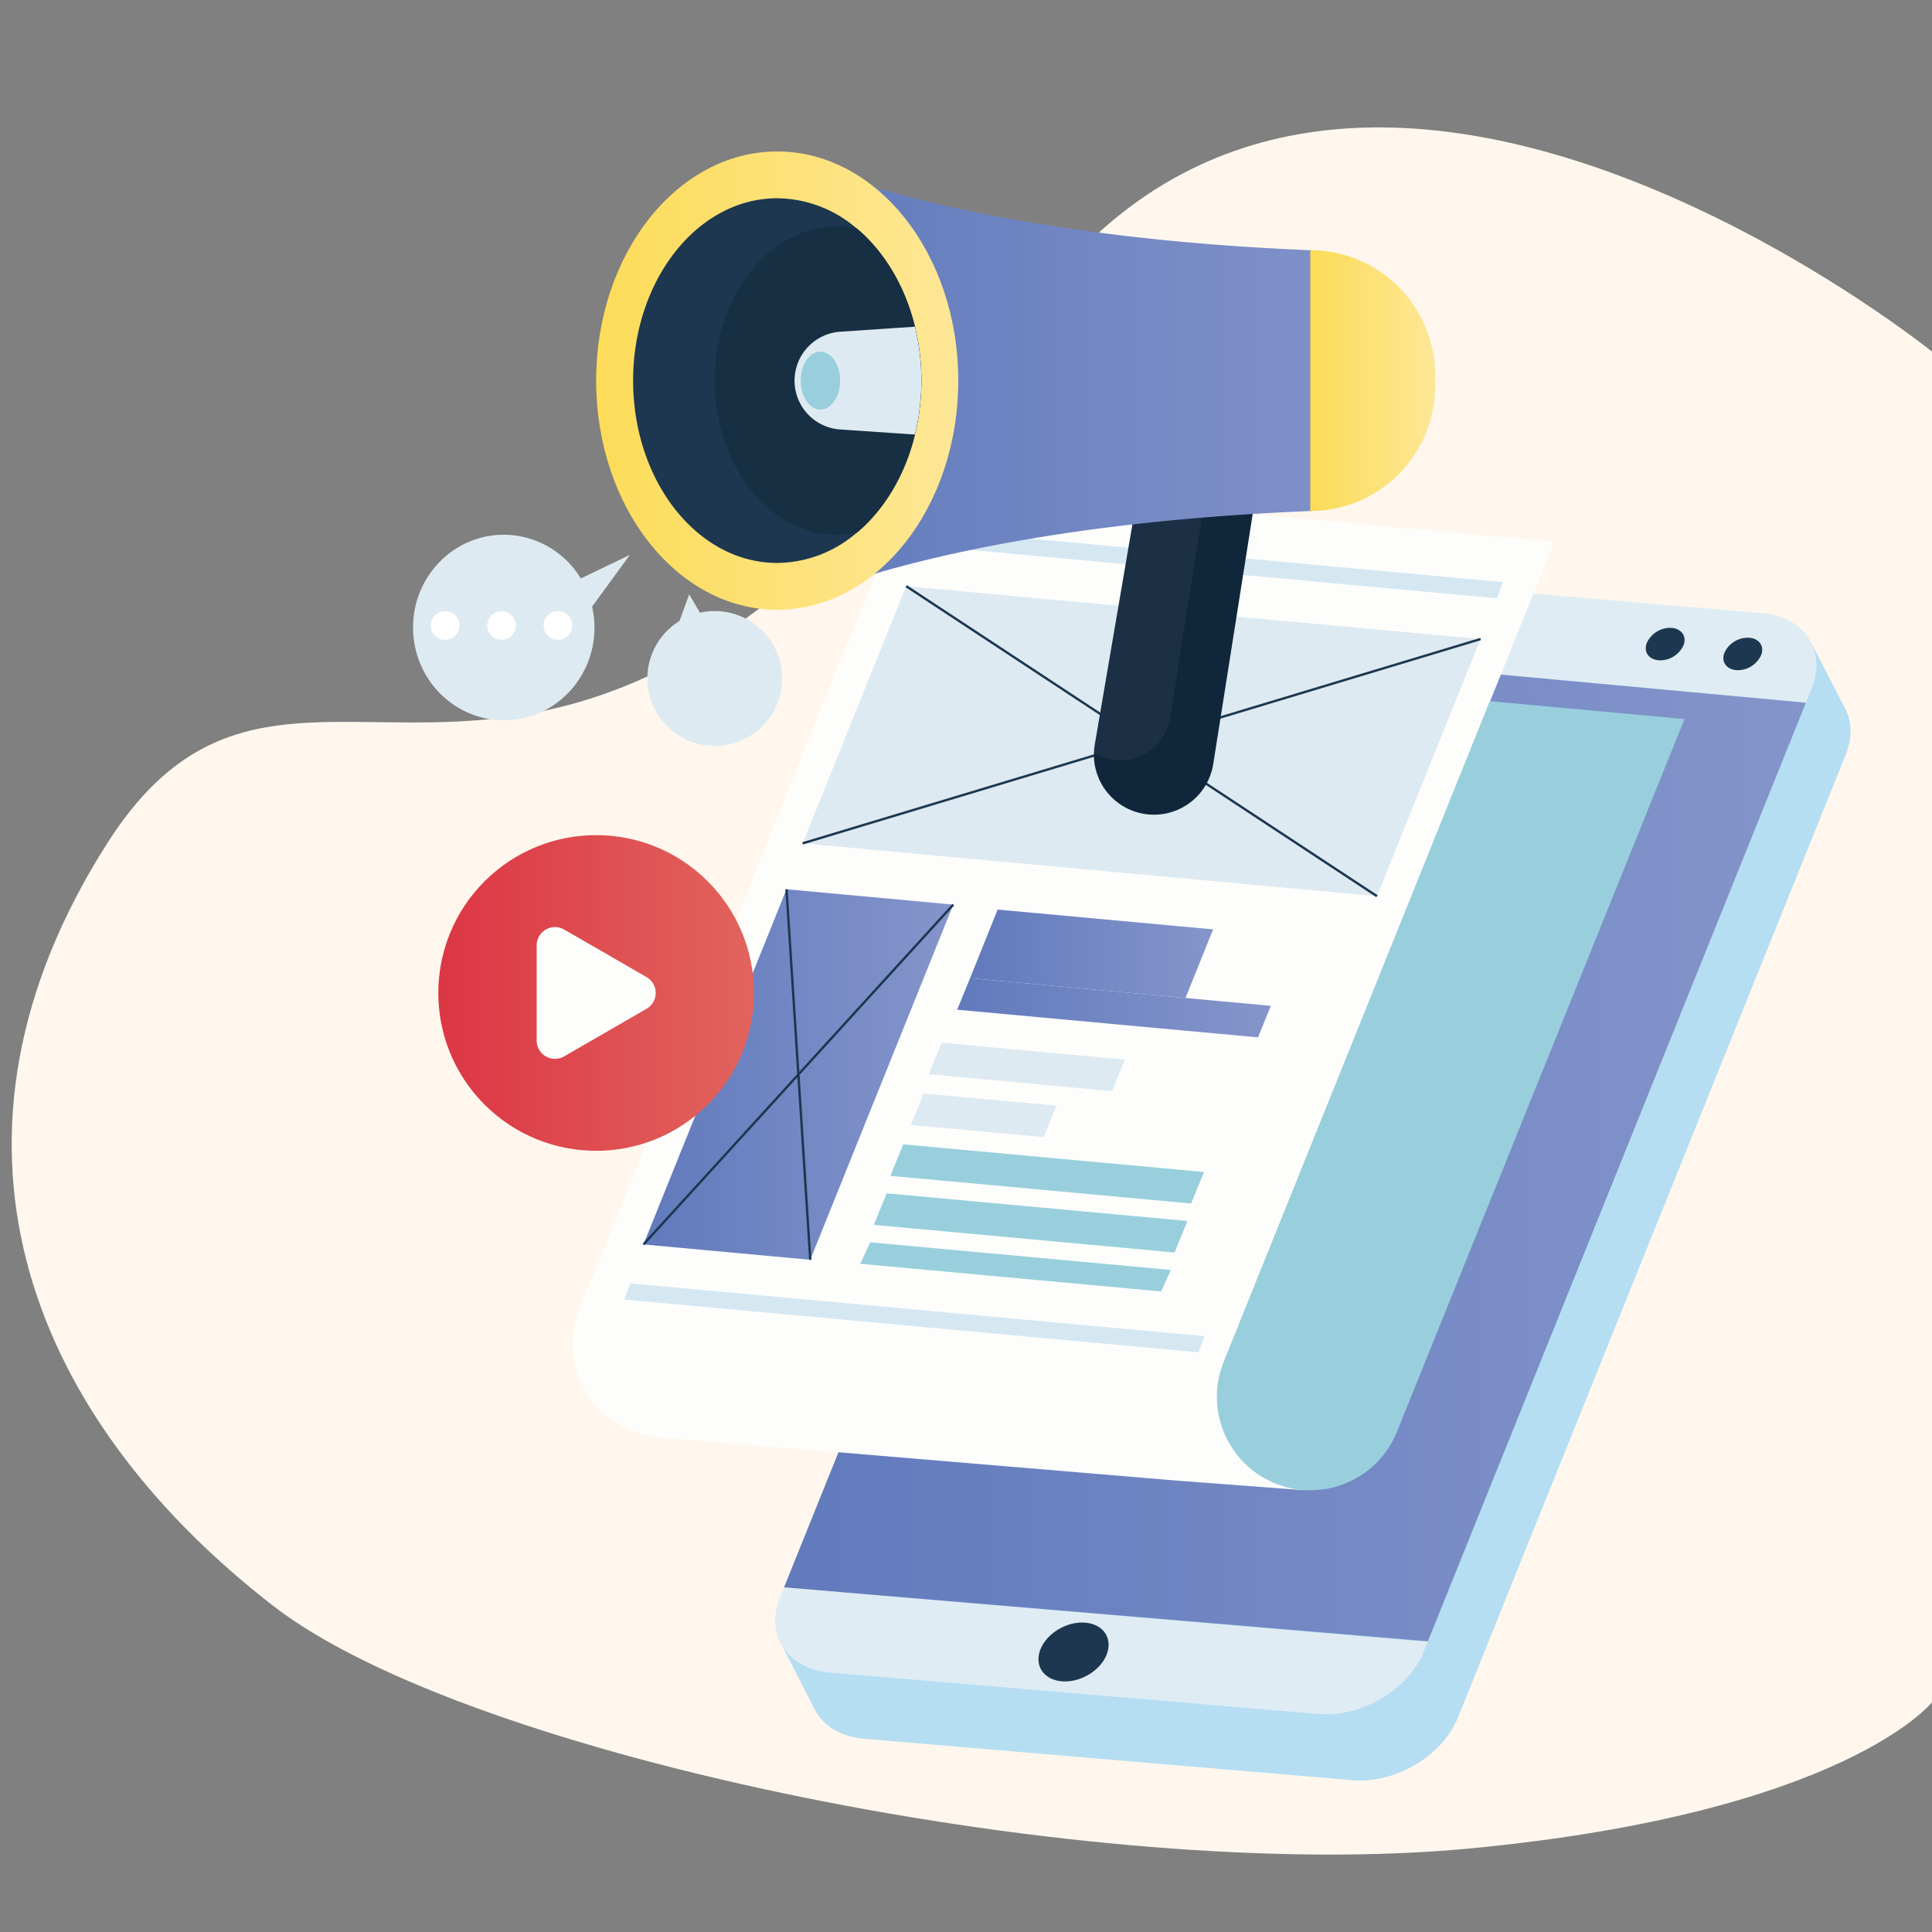 <svg id="Layer_1" data-name="Layer 1" xmlns="http://www.w3.org/2000/svg" xmlns:xlink="http://www.w3.org/1999/xlink" viewBox="0 0 500 500"><rect x="0" y="0" width="500" height="500" fill="#808080" stroke="none"/><defs><linearGradient id="linear-gradient" x1="202.91" y1="295.67" x2="467.37" y2="295.67" gradientUnits="userSpaceOnUse"><stop offset="0" stop-color="#617abc"/><stop offset="1" stop-color="#8595cb"/></linearGradient><linearGradient id="linear-gradient-2" x1="166.53" y1="278.08" x2="246.71" y2="278.08" xlink:href="#linear-gradient"/><linearGradient id="linear-gradient-3" x1="251.05" y1="246.84" x2="313.95" y2="246.84" xlink:href="#linear-gradient"/><linearGradient id="linear-gradient-4" x1="247.72" y1="260.81" x2="328.89" y2="260.81" xlink:href="#linear-gradient"/><linearGradient id="linear-gradient-5" x1="201.14" y1="98.5" x2="371.4" y2="98.5" xlink:href="#linear-gradient"/><linearGradient id="linear-gradient-6" x1="154.28" y1="98.5" x2="248.01" y2="98.5" gradientUnits="userSpaceOnUse"><stop offset="0" stop-color="#fcdc58"/><stop offset="1" stop-color="#fde796"/></linearGradient><linearGradient id="linear-gradient-7" x1="339.09" y1="98.5" x2="371.4" y2="98.5" xlink:href="#linear-gradient-6"/><linearGradient id="linear-gradient-8" x1="113.44" y1="256.98" x2="195.13" y2="256.98" gradientTransform="translate(226.9 -33.83) rotate(45)" gradientUnits="userSpaceOnUse"><stop offset="0" stop-color="#dc3644"/><stop offset="1" stop-color="#e1645d"/></linearGradient></defs><title>gambar lain</title><path d="M500,91S346.23-33,265.74,81.54c-125,178-187.17,56.85-238,136.72-48,75.31-22,146.88,42.82,197.23C121.21,454.88,283,487.6,380.17,478.4S500,440.55,500,440.55Z" fill="#fff7ed"/><path d="M223.64,450c-11.09-.95-16.88-9.69-12.92-19.54L311.11,181.2c4-9.85,16.17-17.07,27.26-16.13l126.39,10.72c11.09.94,16.87,9.68,12.91,19.54L377.28,444.59c-4,9.85-16.16,17.07-27.26,16.13Z" fill="#b6def2"/><polygon points="477.21 182.79 468.53 165.91 202.39 425.91 211 442.67 477.21 182.79" fill="#b6def2"/><path d="M467.09,181.67l.28.19,1.48-3.67c3.95-9.85-1.82-18.59-12.92-19.53L329.55,147.93c-11.09-.93-23.3,6.28-27.26,16.14l-1,2.51,166.09,15.28C468.65,182,465.92,180.91,467.09,181.67Z" fill="#dfecf3"/><path d="M368.46,427.45l1.08-2.68c-1.37,0-2.74-.06-4.11-.18L202.91,410.81,252.1,288.69,201.89,413.32c-4,9.85,1.84,18.61,12.93,19.54L341.2,443.58C352.3,444.53,364.5,437.31,368.46,427.45Z" fill="#dfecf3"/><path d="M449.33,173.43c-2.6-.22-4-2.28-3-4.59a6.66,6.66,0,0,1,6.4-3.79c2.61.22,4,2.28,3,4.59A6.66,6.66,0,0,1,449.33,173.43Z" fill="#1c374f"/><path d="M429.24,170.88c-2.6-.22-4-2.28-3-4.59a6.66,6.66,0,0,1,6.4-3.79c2.6.23,4,2.28,3,4.59A6.65,6.65,0,0,1,429.24,170.88Z" fill="#1c374f"/><path d="M274.78,435.12c-4.72-.4-7.19-4.12-5.5-8.31s6.88-7.27,11.6-6.87,7.18,4.13,5.5,8.32S279.5,435.52,274.78,435.12Z" fill="#1c374f"/><polygon points="301.27 166.58 202.91 410.8 369.54 424.77 467.37 181.86 301.27 166.58" fill="url(#linear-gradient)"/><path d="M236.06,125,150,338.81a24.18,24.18,0,0,0,20.41,33.13l134,11.23,32.95,2.49-20.6-33.15,85.48-212.25Z" fill="#fdfefc"/><path d="M385.57,181.46l-68.89,171a24.18,24.18,0,0,0,20.6,33.15h0a24.18,24.18,0,0,0,24.25-15.07L435.94,186.1Z" fill="#99cfdd"/><polygon points="234.53 151.7 207.72 218.26 356.37 231.94 383.17 165.38 234.53 151.7" fill="#deeaf1"/><polygon points="163.08 332.12 161.56 336.32 310.21 349.99 311.73 345.8 163.08 332.12" fill="#d5e8f2"/><polygon points="240.31 136.98 238.79 141.18 387.44 154.85 388.96 150.65 240.31 136.98" fill="#d5e8f2"/><polygon points="203.54 230.14 166.53 322.06 209.69 326.03 246.71 234.11 203.54 230.14" fill="url(#linear-gradient-2)"/><polygon points="258.19 235.4 251.05 253.15 306.81 258.28 313.95 240.52 258.19 235.4" fill="url(#linear-gradient-3)"/><polygon points="251.05 253.15 247.72 261.31 325.57 268.47 328.89 260.31 251.05 253.15" fill="url(#linear-gradient-4)"/><polygon points="243.67 269.84 240.34 278 287.81 282.4 291.13 274.24 243.67 269.84" fill="#deeaf1"/><polygon points="239.03 283 235.71 291.15 270.1 294.3 273.42 286.14 239.03 283" fill="#deeaf1"/><polygon points="233.75 296.15 230.43 304.31 308.27 311.47 311.59 303.31 233.75 296.15" fill="#99cfdd"/><polygon points="229.47 308.83 226.15 316.99 303.99 324.15 307.31 315.99 229.47 308.83" fill="#99cfdd"/><polygon points="225.19 321.5 222.65 327.07 300.49 334.23 303.03 328.66 225.19 321.5" fill="#99cfdd"/><line x1="234.52" y1="151.7" x2="356.36" y2="231.94" fill="none" stroke="#1c374f" stroke-miterlimit="10" stroke-width="0.61"/><line x1="383.17" y1="165.38" x2="207.72" y2="218.26" fill="none" stroke="#1c374f" stroke-miterlimit="10" stroke-width="0.61"/><line x1="203.54" y1="230.14" x2="209.7" y2="326.03" fill="none" stroke="#1c374f" stroke-miterlimit="10" stroke-width="0.61"/><line x1="246.71" y1="234.11" x2="166.53" y2="322.06" fill="none" stroke="#1c374f" stroke-miterlimit="10" stroke-width="0.61"/><path d="M283.1,195.27A15.54,15.54,0,0,0,314,197.66l12.19-77.24-30.12-2.26-.22,1.28-12.51,73.18a15.72,15.72,0,0,0-.22,2.25C283.1,195,283.1,195.13,283.1,195.27Z" fill="#10263b"/><path d="M283.11,194.87a13.07,13.07,0,0,0,19.71-9.13l10.26-65-17.24-1.29-12.51,73.18A15.72,15.72,0,0,0,283.11,194.87Z" fill="#fdfefc" opacity="0.05"/><path d="M201.16,98.5h0V39.2s39.93,21.52,138,25.56A33.74,33.74,0,0,1,371.4,98.5h0a33.74,33.74,0,0,1-32.29,33.75c-98,4-137.95,25.55-137.95,25.55V98.5Z" fill="url(#linear-gradient-5)"/><ellipse cx="201.14" cy="98.5" rx="46.86" ry="59.3" fill="url(#linear-gradient-6)"/><path d="M163.85,98.5c0,26.07,16.7,47.19,37.29,47.19a31.84,31.84,0,0,0,20.62-7.86c10.05-8.45,16.68-22.9,16.68-39.33s-6.63-30.88-16.69-39.34a31.86,31.86,0,0,0-20.61-7.85C180.55,51.31,163.85,72.44,163.85,98.5Z" fill="#1c374f"/><path d="M185,98.5c0,22,14.12,39.89,31.53,39.89a25,25,0,0,0,5.27-.56c7.08-5.94,12.46-14.88,15-25.37a59.49,59.49,0,0,0,0-27.91c-2.56-10.5-7.94-19.43-15-25.39a25.52,25.52,0,0,0-5.26-.55C199.08,58.61,185,76.47,185,98.5Z" fill="#162f42"/><path d="M339.09,64.76v67.49h0A32.32,32.32,0,0,0,371.4,99.94V97.06a32.31,32.31,0,0,0-32.31-32.3Z" fill="url(#linear-gradient-7)"/><path d="M205.63,98.5a12.66,12.66,0,0,0,11.82,12.65l19.33,1.31a59.49,59.49,0,0,0,0-27.91l-19.33,1.3A12.69,12.69,0,0,0,205.63,98.5Z" fill="#deeaf1"/><path d="M212.33,106c2.82,0,5.1-3.36,5.1-7.5S215.15,91,212.33,91s-5.11,3.35-5.11,7.49S209.51,106,212.33,106Z" fill="#99cfdd"/><circle cx="154.28" cy="256.98" r="40.85" transform="translate(-136.52 184.36) rotate(-45)" fill="url(#linear-gradient-8)"/><path d="M167.31,252.87a4.73,4.73,0,0,1,0,8.21l-10.66,6.16L146,273.39a4.74,4.74,0,0,1-7.11-4.1V244.66a4.74,4.74,0,0,1,7.11-4.1l10.66,6.15Z" fill="#fdfefc"/><path d="M197.25,188a17.45,17.45,0,0,0-16.11-29.43l-2.77-4.76-2.52,6.91A17.45,17.45,0,1,0,197.25,188Z" fill="#deeaf1"/><path d="M106.9,162.28c.06-13.24,10.61-23.94,23.57-23.89a23.38,23.38,0,0,1,19.84,11.32l12.69-6.1L153.24,157a25,25,0,0,1,.61,5.52c-.06,13.25-10.61,24-23.58,23.89S106.85,175.53,106.9,162.28Z" fill="#deeaf1"/><path d="M118.9,161.87a3.7,3.7,0,1,1-3.69-3.69A3.7,3.7,0,0,1,118.9,161.87Z" fill="#fff"/><path d="M133.5,161.87a3.7,3.7,0,1,1-3.7-3.69A3.7,3.7,0,0,1,133.5,161.87Z" fill="#fff"/><path d="M148.09,161.87a3.7,3.7,0,1,1-3.7-3.69A3.7,3.7,0,0,1,148.09,161.87Z" fill="#fff"/></svg>
